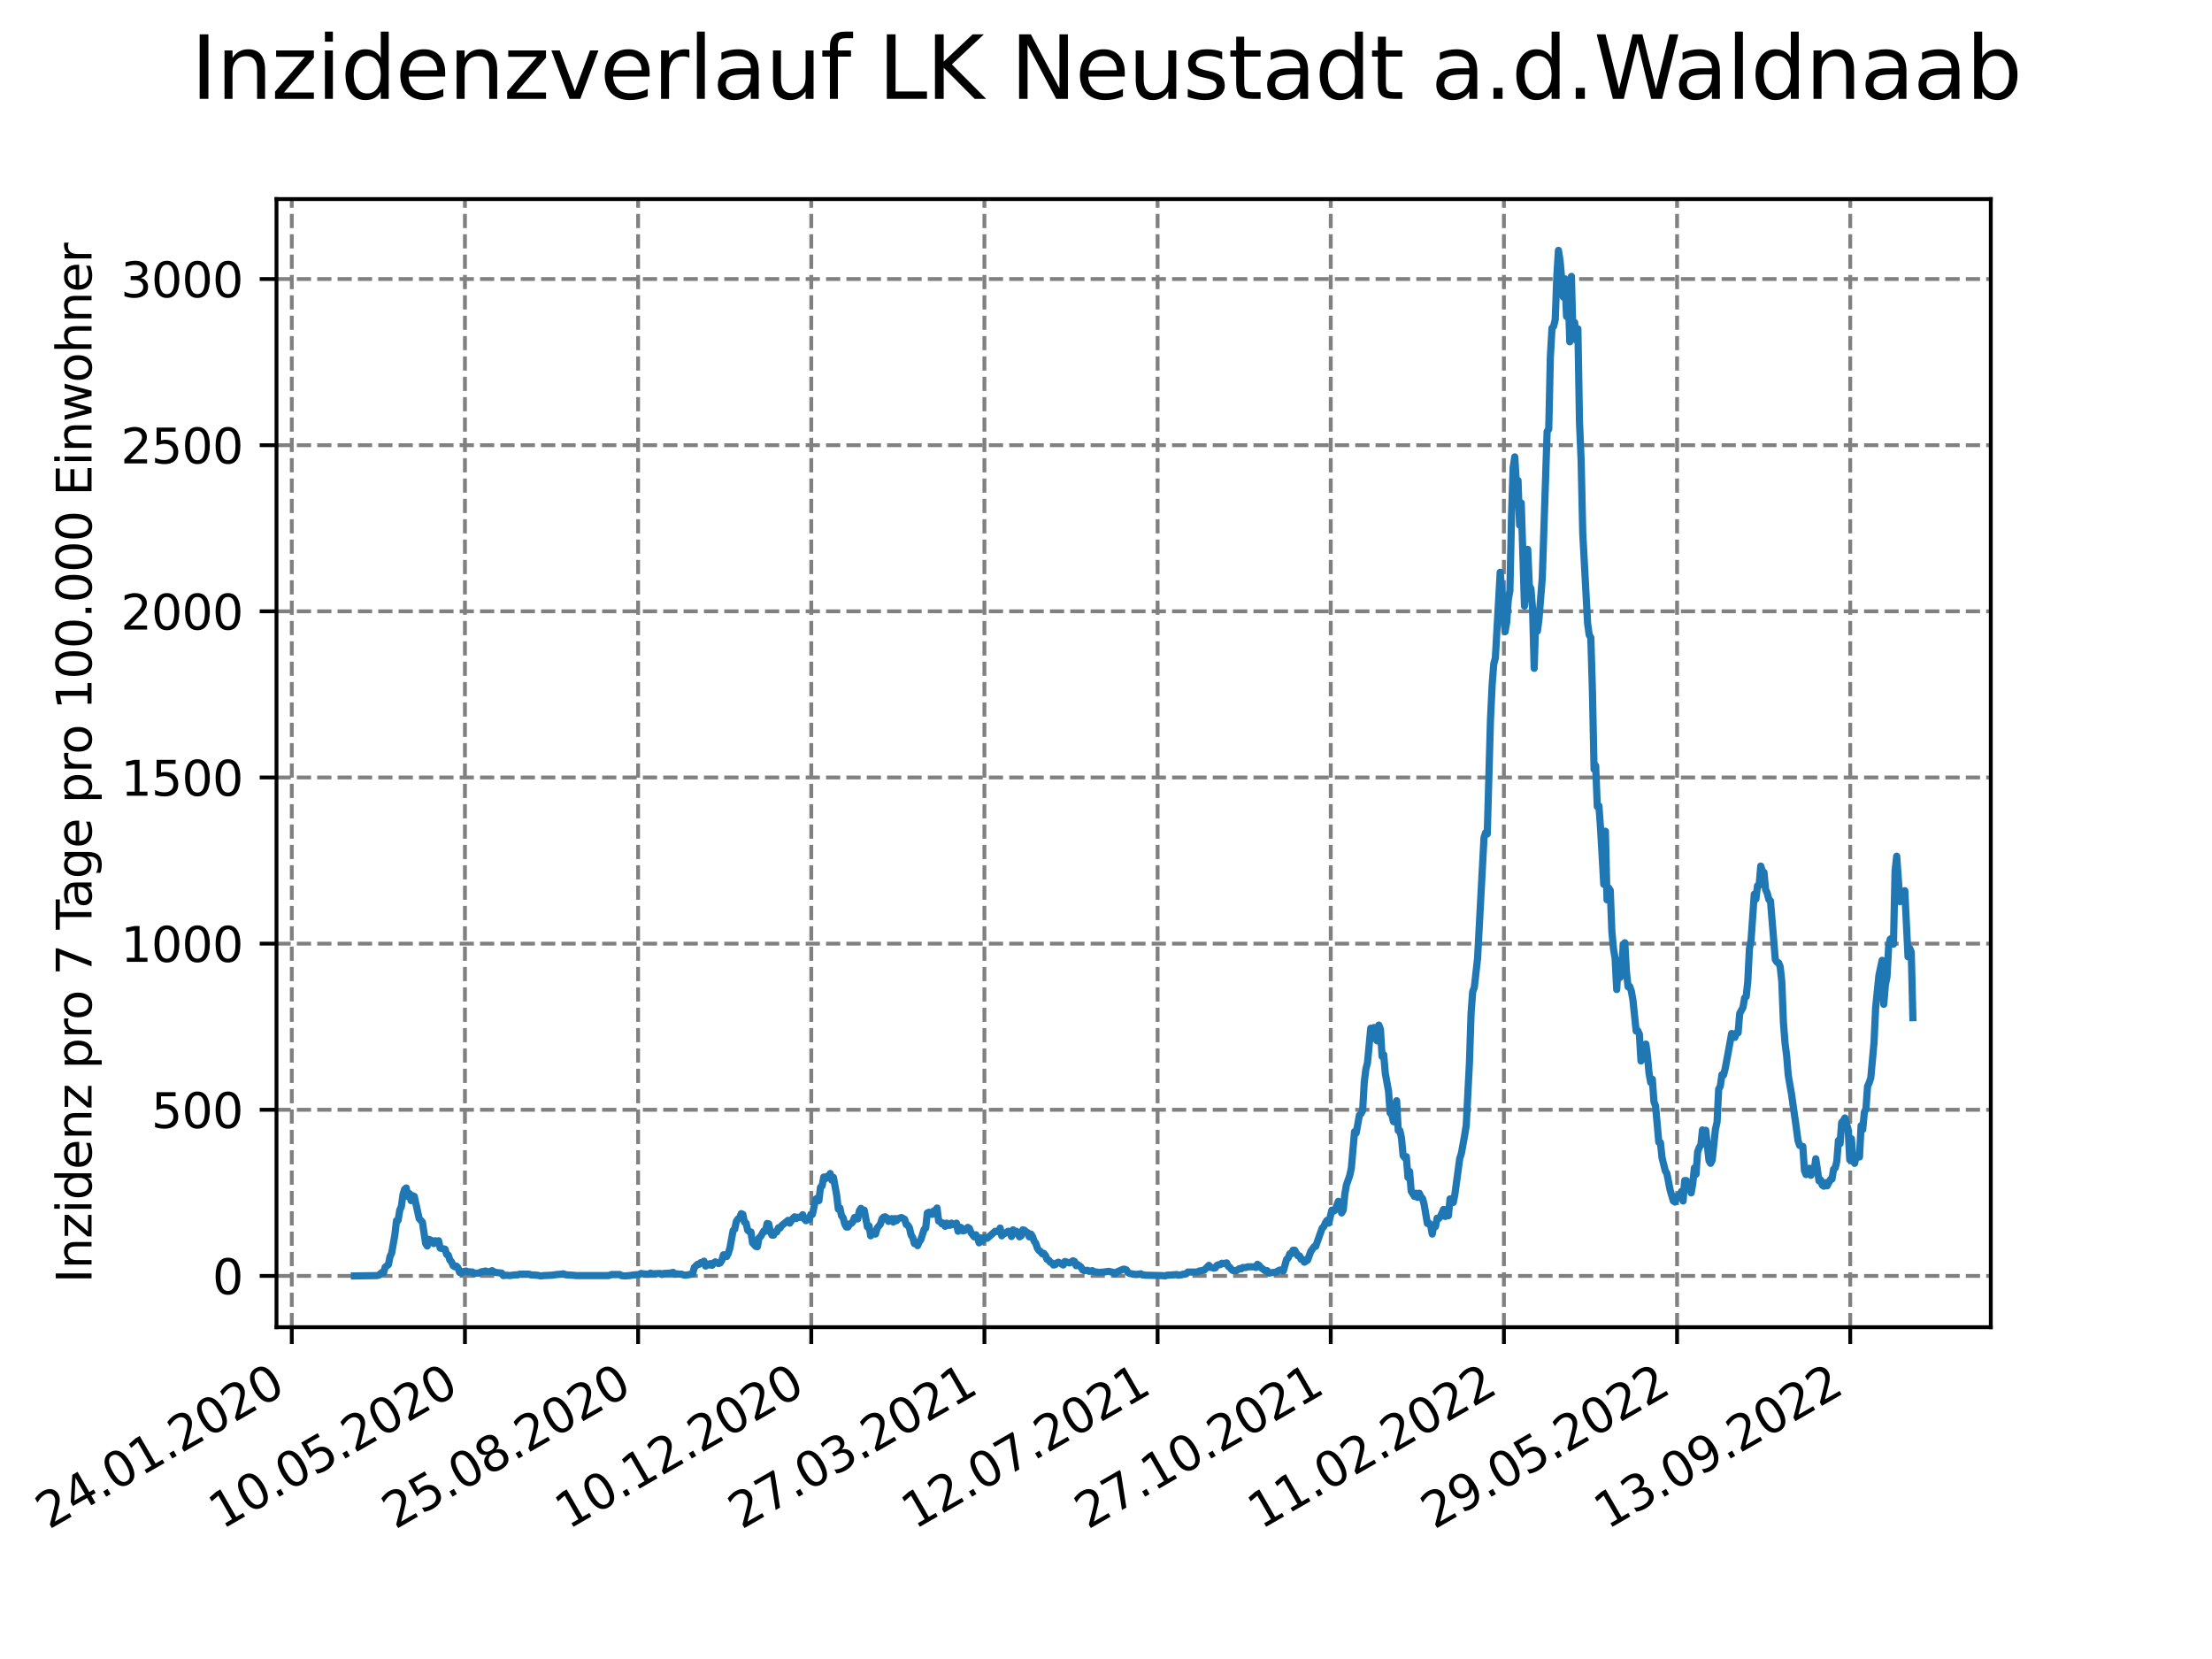<?xml version="1.0" encoding="utf-8" standalone="no"?>
<!DOCTYPE svg PUBLIC "-//W3C//DTD SVG 1.1//EN"
  "http://www.w3.org/Graphics/SVG/1.1/DTD/svg11.dtd">
<svg xmlns:xlink="http://www.w3.org/1999/xlink" width="460.8pt" height="345.6pt" viewBox="0 0 460.8 345.6" xmlns="http://www.w3.org/2000/svg" version="1.1">
 <defs>
  <style type="text/css">*{stroke-linejoin: round; stroke-linecap: butt}</style>
 </defs>
 <g id="figure_1">
  <g id="patch_1">
   <path d="M 0 345.6 
L 460.8 345.6 
L 460.8 0 
L 0 0 
z
" style="fill: #ffffff"/>
  </g>
  <g id="axes_1">
   <g id="patch_2">
    <path d="M 57.6 276.48 
L 414.72 276.48 
L 414.72 41.472 
L 57.6 41.472 
z
" style="fill: #ffffff"/>
   </g>
   <g id="matplotlib.axis_1">
    <g id="xtick_1">
     <g id="line2d_1">
      <path d="M 60.783 276.48 
L 60.783 41.472 
" clip-path="url(#pd0e7c8e570)" style="fill: none; stroke-dasharray: 2.96,1.28; stroke-dashoffset: 0; stroke: #808080; stroke-width: 0.8"/>
     </g>
     <g id="line2d_2">
      <defs>
       <path id="m64628b3aad" d="M 0 0 
L 0 3.5 
" style="stroke: #000000; stroke-width: 0.8"/>
      </defs>
      <g>
       <use xlink:href="#m64628b3aad" x="60.783" y="276.48" style="stroke: #000000; stroke-width: 0.8"/>
      </g>
     </g>
     <g id="text_1">
      <!-- 24.01.2020 -->
      <g transform="translate(10.158 318.689) rotate(-30) scale(0.1 -0.1)">
       <defs>
        <path id="DejaVuSans-32" d="M 1228 531 
L 3431 531 
L 3431 0 
L 469 0 
L 469 531 
Q 828 903 1448 1529 
Q 2069 2156 2228 2338 
Q 2531 2678 2651 2914 
Q 2772 3150 2772 3378 
Q 2772 3750 2511 3984 
Q 2250 4219 1831 4219 
Q 1534 4219 1204 4116 
Q 875 4013 500 3803 
L 500 4441 
Q 881 4594 1212 4672 
Q 1544 4750 1819 4750 
Q 2544 4750 2975 4387 
Q 3406 4025 3406 3419 
Q 3406 3131 3298 2873 
Q 3191 2616 2906 2266 
Q 2828 2175 2409 1742 
Q 1991 1309 1228 531 
z
" transform="scale(0.016)"/>
        <path id="DejaVuSans-34" d="M 2419 4116 
L 825 1625 
L 2419 1625 
L 2419 4116 
z
M 2253 4666 
L 3047 4666 
L 3047 1625 
L 3713 1625 
L 3713 1100 
L 3047 1100 
L 3047 0 
L 2419 0 
L 2419 1100 
L 313 1100 
L 313 1709 
L 2253 4666 
z
" transform="scale(0.016)"/>
        <path id="DejaVuSans-2e" d="M 684 794 
L 1344 794 
L 1344 0 
L 684 0 
L 684 794 
z
" transform="scale(0.016)"/>
        <path id="DejaVuSans-30" d="M 2034 4250 
Q 1547 4250 1301 3770 
Q 1056 3291 1056 2328 
Q 1056 1369 1301 889 
Q 1547 409 2034 409 
Q 2525 409 2770 889 
Q 3016 1369 3016 2328 
Q 3016 3291 2770 3770 
Q 2525 4250 2034 4250 
z
M 2034 4750 
Q 2819 4750 3233 4129 
Q 3647 3509 3647 2328 
Q 3647 1150 3233 529 
Q 2819 -91 2034 -91 
Q 1250 -91 836 529 
Q 422 1150 422 2328 
Q 422 3509 836 4129 
Q 1250 4750 2034 4750 
z
" transform="scale(0.016)"/>
        <path id="DejaVuSans-31" d="M 794 531 
L 1825 531 
L 1825 4091 
L 703 3866 
L 703 4441 
L 1819 4666 
L 2450 4666 
L 2450 531 
L 3481 531 
L 3481 0 
L 794 0 
L 794 531 
z
" transform="scale(0.016)"/>
       </defs>
       <use xlink:href="#DejaVuSans-32"/>
       <use xlink:href="#DejaVuSans-34" x="63.623"/>
       <use xlink:href="#DejaVuSans-2e" x="127.246"/>
       <use xlink:href="#DejaVuSans-30" x="159.033"/>
       <use xlink:href="#DejaVuSans-31" x="222.656"/>
       <use xlink:href="#DejaVuSans-2e" x="286.279"/>
       <use xlink:href="#DejaVuSans-32" x="318.066"/>
       <use xlink:href="#DejaVuSans-30" x="381.689"/>
       <use xlink:href="#DejaVuSans-32" x="445.312"/>
       <use xlink:href="#DejaVuSans-30" x="508.936"/>
      </g>
     </g>
    </g>
    <g id="xtick_2">
     <g id="line2d_3">
      <path d="M 96.856 276.48 
L 96.856 41.472 
" clip-path="url(#pd0e7c8e570)" style="fill: none; stroke-dasharray: 2.96,1.28; stroke-dashoffset: 0; stroke: #808080; stroke-width: 0.8"/>
     </g>
     <g id="line2d_4">
      <g>
       <use xlink:href="#m64628b3aad" x="96.856" y="276.48" style="stroke: #000000; stroke-width: 0.8"/>
      </g>
     </g>
     <g id="text_2">
      <!-- 10.05.2020 -->
      <g transform="translate(46.231 318.689) rotate(-30) scale(0.1 -0.1)">
       <defs>
        <path id="DejaVuSans-35" d="M 691 4666 
L 3169 4666 
L 3169 4134 
L 1269 4134 
L 1269 2991 
Q 1406 3038 1543 3061 
Q 1681 3084 1819 3084 
Q 2600 3084 3056 2656 
Q 3513 2228 3513 1497 
Q 3513 744 3044 326 
Q 2575 -91 1722 -91 
Q 1428 -91 1123 -41 
Q 819 9 494 109 
L 494 744 
Q 775 591 1075 516 
Q 1375 441 1709 441 
Q 2250 441 2565 725 
Q 2881 1009 2881 1497 
Q 2881 1984 2565 2268 
Q 2250 2553 1709 2553 
Q 1456 2553 1204 2497 
Q 953 2441 691 2322 
L 691 4666 
z
" transform="scale(0.016)"/>
       </defs>
       <use xlink:href="#DejaVuSans-31"/>
       <use xlink:href="#DejaVuSans-30" x="63.623"/>
       <use xlink:href="#DejaVuSans-2e" x="127.246"/>
       <use xlink:href="#DejaVuSans-30" x="159.033"/>
       <use xlink:href="#DejaVuSans-35" x="222.656"/>
       <use xlink:href="#DejaVuSans-2e" x="286.279"/>
       <use xlink:href="#DejaVuSans-32" x="318.066"/>
       <use xlink:href="#DejaVuSans-30" x="381.689"/>
       <use xlink:href="#DejaVuSans-32" x="445.312"/>
       <use xlink:href="#DejaVuSans-30" x="508.936"/>
      </g>
     </g>
    </g>
    <g id="xtick_3">
     <g id="line2d_5">
      <path d="M 132.929 276.48 
L 132.929 41.472 
" clip-path="url(#pd0e7c8e570)" style="fill: none; stroke-dasharray: 2.96,1.28; stroke-dashoffset: 0; stroke: #808080; stroke-width: 0.8"/>
     </g>
     <g id="line2d_6">
      <g>
       <use xlink:href="#m64628b3aad" x="132.929" y="276.48" style="stroke: #000000; stroke-width: 0.8"/>
      </g>
     </g>
     <g id="text_3">
      <!-- 25.08.2020 -->
      <g transform="translate(82.303 318.689) rotate(-30) scale(0.1 -0.1)">
       <defs>
        <path id="DejaVuSans-38" d="M 2034 2216 
Q 1584 2216 1326 1975 
Q 1069 1734 1069 1313 
Q 1069 891 1326 650 
Q 1584 409 2034 409 
Q 2484 409 2743 651 
Q 3003 894 3003 1313 
Q 3003 1734 2745 1975 
Q 2488 2216 2034 2216 
z
M 1403 2484 
Q 997 2584 770 2862 
Q 544 3141 544 3541 
Q 544 4100 942 4425 
Q 1341 4750 2034 4750 
Q 2731 4750 3128 4425 
Q 3525 4100 3525 3541 
Q 3525 3141 3298 2862 
Q 3072 2584 2669 2484 
Q 3125 2378 3379 2068 
Q 3634 1759 3634 1313 
Q 3634 634 3220 271 
Q 2806 -91 2034 -91 
Q 1263 -91 848 271 
Q 434 634 434 1313 
Q 434 1759 690 2068 
Q 947 2378 1403 2484 
z
M 1172 3481 
Q 1172 3119 1398 2916 
Q 1625 2713 2034 2713 
Q 2441 2713 2670 2916 
Q 2900 3119 2900 3481 
Q 2900 3844 2670 4047 
Q 2441 4250 2034 4250 
Q 1625 4250 1398 4047 
Q 1172 3844 1172 3481 
z
" transform="scale(0.016)"/>
       </defs>
       <use xlink:href="#DejaVuSans-32"/>
       <use xlink:href="#DejaVuSans-35" x="63.623"/>
       <use xlink:href="#DejaVuSans-2e" x="127.246"/>
       <use xlink:href="#DejaVuSans-30" x="159.033"/>
       <use xlink:href="#DejaVuSans-38" x="222.656"/>
       <use xlink:href="#DejaVuSans-2e" x="286.279"/>
       <use xlink:href="#DejaVuSans-32" x="318.066"/>
       <use xlink:href="#DejaVuSans-30" x="381.689"/>
       <use xlink:href="#DejaVuSans-32" x="445.312"/>
       <use xlink:href="#DejaVuSans-30" x="508.936"/>
      </g>
     </g>
    </g>
    <g id="xtick_4">
     <g id="line2d_7">
      <path d="M 169.001 276.48 
L 169.001 41.472 
" clip-path="url(#pd0e7c8e570)" style="fill: none; stroke-dasharray: 2.96,1.28; stroke-dashoffset: 0; stroke: #808080; stroke-width: 0.8"/>
     </g>
     <g id="line2d_8">
      <g>
       <use xlink:href="#m64628b3aad" x="169.001" y="276.48" style="stroke: #000000; stroke-width: 0.8"/>
      </g>
     </g>
     <g id="text_4">
      <!-- 10.12.2020 -->
      <g transform="translate(118.376 318.689) rotate(-30) scale(0.1 -0.1)">
       <use xlink:href="#DejaVuSans-31"/>
       <use xlink:href="#DejaVuSans-30" x="63.623"/>
       <use xlink:href="#DejaVuSans-2e" x="127.246"/>
       <use xlink:href="#DejaVuSans-31" x="159.033"/>
       <use xlink:href="#DejaVuSans-32" x="222.656"/>
       <use xlink:href="#DejaVuSans-2e" x="286.279"/>
       <use xlink:href="#DejaVuSans-32" x="318.066"/>
       <use xlink:href="#DejaVuSans-30" x="381.689"/>
       <use xlink:href="#DejaVuSans-32" x="445.312"/>
       <use xlink:href="#DejaVuSans-30" x="508.936"/>
      </g>
     </g>
    </g>
    <g id="xtick_5">
     <g id="line2d_9">
      <path d="M 205.074 276.48 
L 205.074 41.472 
" clip-path="url(#pd0e7c8e570)" style="fill: none; stroke-dasharray: 2.96,1.28; stroke-dashoffset: 0; stroke: #808080; stroke-width: 0.8"/>
     </g>
     <g id="line2d_10">
      <g>
       <use xlink:href="#m64628b3aad" x="205.074" y="276.48" style="stroke: #000000; stroke-width: 0.8"/>
      </g>
     </g>
     <g id="text_5">
      <!-- 27.03.2021 -->
      <g transform="translate(154.449 318.689) rotate(-30) scale(0.1 -0.1)">
       <defs>
        <path id="DejaVuSans-37" d="M 525 4666 
L 3525 4666 
L 3525 4397 
L 1831 0 
L 1172 0 
L 2766 4134 
L 525 4134 
L 525 4666 
z
" transform="scale(0.016)"/>
        <path id="DejaVuSans-33" d="M 2597 2516 
Q 3050 2419 3304 2112 
Q 3559 1806 3559 1356 
Q 3559 666 3084 287 
Q 2609 -91 1734 -91 
Q 1441 -91 1130 -33 
Q 819 25 488 141 
L 488 750 
Q 750 597 1062 519 
Q 1375 441 1716 441 
Q 2309 441 2620 675 
Q 2931 909 2931 1356 
Q 2931 1769 2642 2001 
Q 2353 2234 1838 2234 
L 1294 2234 
L 1294 2753 
L 1863 2753 
Q 2328 2753 2575 2939 
Q 2822 3125 2822 3475 
Q 2822 3834 2567 4026 
Q 2313 4219 1838 4219 
Q 1578 4219 1281 4162 
Q 984 4106 628 3988 
L 628 4550 
Q 988 4650 1302 4700 
Q 1616 4750 1894 4750 
Q 2613 4750 3031 4423 
Q 3450 4097 3450 3541 
Q 3450 3153 3228 2886 
Q 3006 2619 2597 2516 
z
" transform="scale(0.016)"/>
       </defs>
       <use xlink:href="#DejaVuSans-32"/>
       <use xlink:href="#DejaVuSans-37" x="63.623"/>
       <use xlink:href="#DejaVuSans-2e" x="127.246"/>
       <use xlink:href="#DejaVuSans-30" x="159.033"/>
       <use xlink:href="#DejaVuSans-33" x="222.656"/>
       <use xlink:href="#DejaVuSans-2e" x="286.279"/>
       <use xlink:href="#DejaVuSans-32" x="318.066"/>
       <use xlink:href="#DejaVuSans-30" x="381.689"/>
       <use xlink:href="#DejaVuSans-32" x="445.312"/>
       <use xlink:href="#DejaVuSans-31" x="508.936"/>
      </g>
     </g>
    </g>
    <g id="xtick_6">
     <g id="line2d_11">
      <path d="M 241.147 276.48 
L 241.147 41.472 
" clip-path="url(#pd0e7c8e570)" style="fill: none; stroke-dasharray: 2.96,1.28; stroke-dashoffset: 0; stroke: #808080; stroke-width: 0.8"/>
     </g>
     <g id="line2d_12">
      <g>
       <use xlink:href="#m64628b3aad" x="241.147" y="276.48" style="stroke: #000000; stroke-width: 0.8"/>
      </g>
     </g>
     <g id="text_6">
      <!-- 12.07.2021 -->
      <g transform="translate(190.521 318.689) rotate(-30) scale(0.1 -0.1)">
       <use xlink:href="#DejaVuSans-31"/>
       <use xlink:href="#DejaVuSans-32" x="63.623"/>
       <use xlink:href="#DejaVuSans-2e" x="127.246"/>
       <use xlink:href="#DejaVuSans-30" x="159.033"/>
       <use xlink:href="#DejaVuSans-37" x="222.656"/>
       <use xlink:href="#DejaVuSans-2e" x="286.279"/>
       <use xlink:href="#DejaVuSans-32" x="318.066"/>
       <use xlink:href="#DejaVuSans-30" x="381.689"/>
       <use xlink:href="#DejaVuSans-32" x="445.312"/>
       <use xlink:href="#DejaVuSans-31" x="508.936"/>
      </g>
     </g>
    </g>
    <g id="xtick_7">
     <g id="line2d_13">
      <path d="M 277.219 276.48 
L 277.219 41.472 
" clip-path="url(#pd0e7c8e570)" style="fill: none; stroke-dasharray: 2.96,1.28; stroke-dashoffset: 0; stroke: #808080; stroke-width: 0.8"/>
     </g>
     <g id="line2d_14">
      <g>
       <use xlink:href="#m64628b3aad" x="277.219" y="276.48" style="stroke: #000000; stroke-width: 0.8"/>
      </g>
     </g>
     <g id="text_7">
      <!-- 27.10.2021 -->
      <g transform="translate(226.594 318.689) rotate(-30) scale(0.1 -0.1)">
       <use xlink:href="#DejaVuSans-32"/>
       <use xlink:href="#DejaVuSans-37" x="63.623"/>
       <use xlink:href="#DejaVuSans-2e" x="127.246"/>
       <use xlink:href="#DejaVuSans-31" x="159.033"/>
       <use xlink:href="#DejaVuSans-30" x="222.656"/>
       <use xlink:href="#DejaVuSans-2e" x="286.279"/>
       <use xlink:href="#DejaVuSans-32" x="318.066"/>
       <use xlink:href="#DejaVuSans-30" x="381.689"/>
       <use xlink:href="#DejaVuSans-32" x="445.312"/>
       <use xlink:href="#DejaVuSans-31" x="508.936"/>
      </g>
     </g>
    </g>
    <g id="xtick_8">
     <g id="line2d_15">
      <path d="M 313.292 276.48 
L 313.292 41.472 
" clip-path="url(#pd0e7c8e570)" style="fill: none; stroke-dasharray: 2.96,1.28; stroke-dashoffset: 0; stroke: #808080; stroke-width: 0.8"/>
     </g>
     <g id="line2d_16">
      <g>
       <use xlink:href="#m64628b3aad" x="313.292" y="276.48" style="stroke: #000000; stroke-width: 0.8"/>
      </g>
     </g>
     <g id="text_8">
      <!-- 11.02.2022 -->
      <g transform="translate(262.667 318.689) rotate(-30) scale(0.1 -0.1)">
       <use xlink:href="#DejaVuSans-31"/>
       <use xlink:href="#DejaVuSans-31" x="63.623"/>
       <use xlink:href="#DejaVuSans-2e" x="127.246"/>
       <use xlink:href="#DejaVuSans-30" x="159.033"/>
       <use xlink:href="#DejaVuSans-32" x="222.656"/>
       <use xlink:href="#DejaVuSans-2e" x="286.279"/>
       <use xlink:href="#DejaVuSans-32" x="318.066"/>
       <use xlink:href="#DejaVuSans-30" x="381.689"/>
       <use xlink:href="#DejaVuSans-32" x="445.312"/>
       <use xlink:href="#DejaVuSans-32" x="508.936"/>
      </g>
     </g>
    </g>
    <g id="xtick_9">
     <g id="line2d_17">
      <path d="M 349.365 276.48 
L 349.365 41.472 
" clip-path="url(#pd0e7c8e570)" style="fill: none; stroke-dasharray: 2.96,1.28; stroke-dashoffset: 0; stroke: #808080; stroke-width: 0.8"/>
     </g>
     <g id="line2d_18">
      <g>
       <use xlink:href="#m64628b3aad" x="349.365" y="276.48" style="stroke: #000000; stroke-width: 0.8"/>
      </g>
     </g>
     <g id="text_9">
      <!-- 29.05.2022 -->
      <g transform="translate(298.74 318.689) rotate(-30) scale(0.1 -0.1)">
       <defs>
        <path id="DejaVuSans-39" d="M 703 97 
L 703 672 
Q 941 559 1184 500 
Q 1428 441 1663 441 
Q 2288 441 2617 861 
Q 2947 1281 2994 2138 
Q 2813 1869 2534 1725 
Q 2256 1581 1919 1581 
Q 1219 1581 811 2004 
Q 403 2428 403 3163 
Q 403 3881 828 4315 
Q 1253 4750 1959 4750 
Q 2769 4750 3195 4129 
Q 3622 3509 3622 2328 
Q 3622 1225 3098 567 
Q 2575 -91 1691 -91 
Q 1453 -91 1209 -44 
Q 966 3 703 97 
z
M 1959 2075 
Q 2384 2075 2632 2365 
Q 2881 2656 2881 3163 
Q 2881 3666 2632 3958 
Q 2384 4250 1959 4250 
Q 1534 4250 1286 3958 
Q 1038 3666 1038 3163 
Q 1038 2656 1286 2365 
Q 1534 2075 1959 2075 
z
" transform="scale(0.016)"/>
       </defs>
       <use xlink:href="#DejaVuSans-32"/>
       <use xlink:href="#DejaVuSans-39" x="63.623"/>
       <use xlink:href="#DejaVuSans-2e" x="127.246"/>
       <use xlink:href="#DejaVuSans-30" x="159.033"/>
       <use xlink:href="#DejaVuSans-35" x="222.656"/>
       <use xlink:href="#DejaVuSans-2e" x="286.279"/>
       <use xlink:href="#DejaVuSans-32" x="318.066"/>
       <use xlink:href="#DejaVuSans-30" x="381.689"/>
       <use xlink:href="#DejaVuSans-32" x="445.312"/>
       <use xlink:href="#DejaVuSans-32" x="508.936"/>
      </g>
     </g>
    </g>
    <g id="xtick_10">
     <g id="line2d_19">
      <path d="M 385.438 276.48 
L 385.438 41.472 
" clip-path="url(#pd0e7c8e570)" style="fill: none; stroke-dasharray: 2.96,1.28; stroke-dashoffset: 0; stroke: #808080; stroke-width: 0.8"/>
     </g>
     <g id="line2d_20">
      <g>
       <use xlink:href="#m64628b3aad" x="385.438" y="276.48" style="stroke: #000000; stroke-width: 0.8"/>
      </g>
     </g>
     <g id="text_10">
      <!-- 13.09.2022 -->
      <g transform="translate(334.812 318.689) rotate(-30) scale(0.1 -0.1)">
       <use xlink:href="#DejaVuSans-31"/>
       <use xlink:href="#DejaVuSans-33" x="63.623"/>
       <use xlink:href="#DejaVuSans-2e" x="127.246"/>
       <use xlink:href="#DejaVuSans-30" x="159.033"/>
       <use xlink:href="#DejaVuSans-39" x="222.656"/>
       <use xlink:href="#DejaVuSans-2e" x="286.279"/>
       <use xlink:href="#DejaVuSans-32" x="318.066"/>
       <use xlink:href="#DejaVuSans-30" x="381.689"/>
       <use xlink:href="#DejaVuSans-32" x="445.312"/>
       <use xlink:href="#DejaVuSans-32" x="508.936"/>
      </g>
     </g>
    </g>
   </g>
   <g id="matplotlib.axis_2">
    <g id="ytick_1">
     <g id="line2d_21">
      <path d="M 57.6 265.798 
L 414.72 265.798 
" clip-path="url(#pd0e7c8e570)" style="fill: none; stroke-dasharray: 2.96,1.28; stroke-dashoffset: 0; stroke: #808080; stroke-width: 0.8"/>
     </g>
     <g id="line2d_22">
      <defs>
       <path id="m4e05ee83c6" d="M 0 0 
L -3.5 0 
" style="stroke: #000000; stroke-width: 0.8"/>
      </defs>
      <g>
       <use xlink:href="#m4e05ee83c6" x="57.6" y="265.798" style="stroke: #000000; stroke-width: 0.8"/>
      </g>
     </g>
     <g id="text_11">
      <!-- 0 -->
      <g transform="translate(44.237 269.597) scale(0.1 -0.1)">
       <use xlink:href="#DejaVuSans-30"/>
      </g>
     </g>
    </g>
    <g id="ytick_2">
     <g id="line2d_23">
      <path d="M 57.6 231.186 
L 414.72 231.186 
" clip-path="url(#pd0e7c8e570)" style="fill: none; stroke-dasharray: 2.96,1.28; stroke-dashoffset: 0; stroke: #808080; stroke-width: 0.8"/>
     </g>
     <g id="line2d_24">
      <g>
       <use xlink:href="#m4e05ee83c6" x="57.6" y="231.186" style="stroke: #000000; stroke-width: 0.8"/>
      </g>
     </g>
     <g id="text_12">
      <!-- 500 -->
      <g transform="translate(31.512 234.985) scale(0.1 -0.1)">
       <use xlink:href="#DejaVuSans-35"/>
       <use xlink:href="#DejaVuSans-30" x="63.623"/>
       <use xlink:href="#DejaVuSans-30" x="127.246"/>
      </g>
     </g>
    </g>
    <g id="ytick_3">
     <g id="line2d_25">
      <path d="M 57.6 196.574 
L 414.72 196.574 
" clip-path="url(#pd0e7c8e570)" style="fill: none; stroke-dasharray: 2.96,1.28; stroke-dashoffset: 0; stroke: #808080; stroke-width: 0.8"/>
     </g>
     <g id="line2d_26">
      <g>
       <use xlink:href="#m4e05ee83c6" x="57.6" y="196.574" style="stroke: #000000; stroke-width: 0.8"/>
      </g>
     </g>
     <g id="text_13">
      <!-- 1000 -->
      <g transform="translate(25.15 200.374) scale(0.1 -0.1)">
       <use xlink:href="#DejaVuSans-31"/>
       <use xlink:href="#DejaVuSans-30" x="63.623"/>
       <use xlink:href="#DejaVuSans-30" x="127.246"/>
       <use xlink:href="#DejaVuSans-30" x="190.869"/>
      </g>
     </g>
    </g>
    <g id="ytick_4">
     <g id="line2d_27">
      <path d="M 57.6 161.963 
L 414.72 161.963 
" clip-path="url(#pd0e7c8e570)" style="fill: none; stroke-dasharray: 2.96,1.28; stroke-dashoffset: 0; stroke: #808080; stroke-width: 0.8"/>
     </g>
     <g id="line2d_28">
      <g>
       <use xlink:href="#m4e05ee83c6" x="57.6" y="161.963" style="stroke: #000000; stroke-width: 0.8"/>
      </g>
     </g>
     <g id="text_14">
      <!-- 1500 -->
      <g transform="translate(25.15 165.762) scale(0.1 -0.1)">
       <use xlink:href="#DejaVuSans-31"/>
       <use xlink:href="#DejaVuSans-35" x="63.623"/>
       <use xlink:href="#DejaVuSans-30" x="127.246"/>
       <use xlink:href="#DejaVuSans-30" x="190.869"/>
      </g>
     </g>
    </g>
    <g id="ytick_5">
     <g id="line2d_29">
      <path d="M 57.6 127.351 
L 414.72 127.351 
" clip-path="url(#pd0e7c8e570)" style="fill: none; stroke-dasharray: 2.96,1.28; stroke-dashoffset: 0; stroke: #808080; stroke-width: 0.8"/>
     </g>
     <g id="line2d_30">
      <g>
       <use xlink:href="#m4e05ee83c6" x="57.6" y="127.351" style="stroke: #000000; stroke-width: 0.8"/>
      </g>
     </g>
     <g id="text_15">
      <!-- 2000 -->
      <g transform="translate(25.15 131.15) scale(0.1 -0.1)">
       <use xlink:href="#DejaVuSans-32"/>
       <use xlink:href="#DejaVuSans-30" x="63.623"/>
       <use xlink:href="#DejaVuSans-30" x="127.246"/>
       <use xlink:href="#DejaVuSans-30" x="190.869"/>
      </g>
     </g>
    </g>
    <g id="ytick_6">
     <g id="line2d_31">
      <path d="M 57.6 92.739 
L 414.72 92.739 
" clip-path="url(#pd0e7c8e570)" style="fill: none; stroke-dasharray: 2.96,1.28; stroke-dashoffset: 0; stroke: #808080; stroke-width: 0.8"/>
     </g>
     <g id="line2d_32">
      <g>
       <use xlink:href="#m4e05ee83c6" x="57.6" y="92.739" style="stroke: #000000; stroke-width: 0.8"/>
      </g>
     </g>
     <g id="text_16">
      <!-- 2500 -->
      <g transform="translate(25.15 96.538) scale(0.1 -0.1)">
       <use xlink:href="#DejaVuSans-32"/>
       <use xlink:href="#DejaVuSans-35" x="63.623"/>
       <use xlink:href="#DejaVuSans-30" x="127.246"/>
       <use xlink:href="#DejaVuSans-30" x="190.869"/>
      </g>
     </g>
    </g>
    <g id="ytick_7">
     <g id="line2d_33">
      <path d="M 57.6 58.127 
L 414.72 58.127 
" clip-path="url(#pd0e7c8e570)" style="fill: none; stroke-dasharray: 2.96,1.28; stroke-dashoffset: 0; stroke: #808080; stroke-width: 0.8"/>
     </g>
     <g id="line2d_34">
      <g>
       <use xlink:href="#m4e05ee83c6" x="57.6" y="58.127" style="stroke: #000000; stroke-width: 0.8"/>
      </g>
     </g>
     <g id="text_17">
      <!-- 3000 -->
      <g transform="translate(25.15 61.927) scale(0.1 -0.1)">
       <use xlink:href="#DejaVuSans-33"/>
       <use xlink:href="#DejaVuSans-30" x="63.623"/>
       <use xlink:href="#DejaVuSans-30" x="127.246"/>
       <use xlink:href="#DejaVuSans-30" x="190.869"/>
      </g>
     </g>
    </g>
    <g id="text_18">
     <!-- Inzidenz pro 7 Tage pro 100.000 Einwohner -->
     <g transform="translate(19.07 267.301) rotate(-90) scale(0.1 -0.1)">
      <defs>
       <path id="DejaVuSans-49" d="M 628 4666 
L 1259 4666 
L 1259 0 
L 628 0 
L 628 4666 
z
" transform="scale(0.016)"/>
       <path id="DejaVuSans-6e" d="M 3513 2113 
L 3513 0 
L 2938 0 
L 2938 2094 
Q 2938 2591 2744 2837 
Q 2550 3084 2163 3084 
Q 1697 3084 1428 2787 
Q 1159 2491 1159 1978 
L 1159 0 
L 581 0 
L 581 3500 
L 1159 3500 
L 1159 2956 
Q 1366 3272 1645 3428 
Q 1925 3584 2291 3584 
Q 2894 3584 3203 3211 
Q 3513 2838 3513 2113 
z
" transform="scale(0.016)"/>
       <path id="DejaVuSans-7a" d="M 353 3500 
L 3084 3500 
L 3084 2975 
L 922 459 
L 3084 459 
L 3084 0 
L 275 0 
L 275 525 
L 2438 3041 
L 353 3041 
L 353 3500 
z
" transform="scale(0.016)"/>
       <path id="DejaVuSans-69" d="M 603 3500 
L 1178 3500 
L 1178 0 
L 603 0 
L 603 3500 
z
M 603 4863 
L 1178 4863 
L 1178 4134 
L 603 4134 
L 603 4863 
z
" transform="scale(0.016)"/>
       <path id="DejaVuSans-64" d="M 2906 2969 
L 2906 4863 
L 3481 4863 
L 3481 0 
L 2906 0 
L 2906 525 
Q 2725 213 2448 61 
Q 2172 -91 1784 -91 
Q 1150 -91 751 415 
Q 353 922 353 1747 
Q 353 2572 751 3078 
Q 1150 3584 1784 3584 
Q 2172 3584 2448 3432 
Q 2725 3281 2906 2969 
z
M 947 1747 
Q 947 1113 1208 752 
Q 1469 391 1925 391 
Q 2381 391 2643 752 
Q 2906 1113 2906 1747 
Q 2906 2381 2643 2742 
Q 2381 3103 1925 3103 
Q 1469 3103 1208 2742 
Q 947 2381 947 1747 
z
" transform="scale(0.016)"/>
       <path id="DejaVuSans-65" d="M 3597 1894 
L 3597 1613 
L 953 1613 
Q 991 1019 1311 708 
Q 1631 397 2203 397 
Q 2534 397 2845 478 
Q 3156 559 3463 722 
L 3463 178 
Q 3153 47 2828 -22 
Q 2503 -91 2169 -91 
Q 1331 -91 842 396 
Q 353 884 353 1716 
Q 353 2575 817 3079 
Q 1281 3584 2069 3584 
Q 2775 3584 3186 3129 
Q 3597 2675 3597 1894 
z
M 3022 2063 
Q 3016 2534 2758 2815 
Q 2500 3097 2075 3097 
Q 1594 3097 1305 2825 
Q 1016 2553 972 2059 
L 3022 2063 
z
" transform="scale(0.016)"/>
       <path id="DejaVuSans-20" transform="scale(0.016)"/>
       <path id="DejaVuSans-70" d="M 1159 525 
L 1159 -1331 
L 581 -1331 
L 581 3500 
L 1159 3500 
L 1159 2969 
Q 1341 3281 1617 3432 
Q 1894 3584 2278 3584 
Q 2916 3584 3314 3078 
Q 3713 2572 3713 1747 
Q 3713 922 3314 415 
Q 2916 -91 2278 -91 
Q 1894 -91 1617 61 
Q 1341 213 1159 525 
z
M 3116 1747 
Q 3116 2381 2855 2742 
Q 2594 3103 2138 3103 
Q 1681 3103 1420 2742 
Q 1159 2381 1159 1747 
Q 1159 1113 1420 752 
Q 1681 391 2138 391 
Q 2594 391 2855 752 
Q 3116 1113 3116 1747 
z
" transform="scale(0.016)"/>
       <path id="DejaVuSans-72" d="M 2631 2963 
Q 2534 3019 2420 3045 
Q 2306 3072 2169 3072 
Q 1681 3072 1420 2755 
Q 1159 2438 1159 1844 
L 1159 0 
L 581 0 
L 581 3500 
L 1159 3500 
L 1159 2956 
Q 1341 3275 1631 3429 
Q 1922 3584 2338 3584 
Q 2397 3584 2469 3576 
Q 2541 3569 2628 3553 
L 2631 2963 
z
" transform="scale(0.016)"/>
       <path id="DejaVuSans-6f" d="M 1959 3097 
Q 1497 3097 1228 2736 
Q 959 2375 959 1747 
Q 959 1119 1226 758 
Q 1494 397 1959 397 
Q 2419 397 2687 759 
Q 2956 1122 2956 1747 
Q 2956 2369 2687 2733 
Q 2419 3097 1959 3097 
z
M 1959 3584 
Q 2709 3584 3137 3096 
Q 3566 2609 3566 1747 
Q 3566 888 3137 398 
Q 2709 -91 1959 -91 
Q 1206 -91 779 398 
Q 353 888 353 1747 
Q 353 2609 779 3096 
Q 1206 3584 1959 3584 
z
" transform="scale(0.016)"/>
       <path id="DejaVuSans-54" d="M -19 4666 
L 3928 4666 
L 3928 4134 
L 2272 4134 
L 2272 0 
L 1638 0 
L 1638 4134 
L -19 4134 
L -19 4666 
z
" transform="scale(0.016)"/>
       <path id="DejaVuSans-61" d="M 2194 1759 
Q 1497 1759 1228 1600 
Q 959 1441 959 1056 
Q 959 750 1161 570 
Q 1363 391 1709 391 
Q 2188 391 2477 730 
Q 2766 1069 2766 1631 
L 2766 1759 
L 2194 1759 
z
M 3341 1997 
L 3341 0 
L 2766 0 
L 2766 531 
Q 2569 213 2275 61 
Q 1981 -91 1556 -91 
Q 1019 -91 701 211 
Q 384 513 384 1019 
Q 384 1609 779 1909 
Q 1175 2209 1959 2209 
L 2766 2209 
L 2766 2266 
Q 2766 2663 2505 2880 
Q 2244 3097 1772 3097 
Q 1472 3097 1187 3025 
Q 903 2953 641 2809 
L 641 3341 
Q 956 3463 1253 3523 
Q 1550 3584 1831 3584 
Q 2591 3584 2966 3190 
Q 3341 2797 3341 1997 
z
" transform="scale(0.016)"/>
       <path id="DejaVuSans-67" d="M 2906 1791 
Q 2906 2416 2648 2759 
Q 2391 3103 1925 3103 
Q 1463 3103 1205 2759 
Q 947 2416 947 1791 
Q 947 1169 1205 825 
Q 1463 481 1925 481 
Q 2391 481 2648 825 
Q 2906 1169 2906 1791 
z
M 3481 434 
Q 3481 -459 3084 -895 
Q 2688 -1331 1869 -1331 
Q 1566 -1331 1297 -1286 
Q 1028 -1241 775 -1147 
L 775 -588 
Q 1028 -725 1275 -790 
Q 1522 -856 1778 -856 
Q 2344 -856 2625 -561 
Q 2906 -266 2906 331 
L 2906 616 
Q 2728 306 2450 153 
Q 2172 0 1784 0 
Q 1141 0 747 490 
Q 353 981 353 1791 
Q 353 2603 747 3093 
Q 1141 3584 1784 3584 
Q 2172 3584 2450 3431 
Q 2728 3278 2906 2969 
L 2906 3500 
L 3481 3500 
L 3481 434 
z
" transform="scale(0.016)"/>
       <path id="DejaVuSans-45" d="M 628 4666 
L 3578 4666 
L 3578 4134 
L 1259 4134 
L 1259 2753 
L 3481 2753 
L 3481 2222 
L 1259 2222 
L 1259 531 
L 3634 531 
L 3634 0 
L 628 0 
L 628 4666 
z
" transform="scale(0.016)"/>
       <path id="DejaVuSans-77" d="M 269 3500 
L 844 3500 
L 1563 769 
L 2278 3500 
L 2956 3500 
L 3675 769 
L 4391 3500 
L 4966 3500 
L 4050 0 
L 3372 0 
L 2619 2869 
L 1863 0 
L 1184 0 
L 269 3500 
z
" transform="scale(0.016)"/>
       <path id="DejaVuSans-68" d="M 3513 2113 
L 3513 0 
L 2938 0 
L 2938 2094 
Q 2938 2591 2744 2837 
Q 2550 3084 2163 3084 
Q 1697 3084 1428 2787 
Q 1159 2491 1159 1978 
L 1159 0 
L 581 0 
L 581 4863 
L 1159 4863 
L 1159 2956 
Q 1366 3272 1645 3428 
Q 1925 3584 2291 3584 
Q 2894 3584 3203 3211 
Q 3513 2838 3513 2113 
z
" transform="scale(0.016)"/>
      </defs>
      <use xlink:href="#DejaVuSans-49"/>
      <use xlink:href="#DejaVuSans-6e" x="29.492"/>
      <use xlink:href="#DejaVuSans-7a" x="92.871"/>
      <use xlink:href="#DejaVuSans-69" x="145.361"/>
      <use xlink:href="#DejaVuSans-64" x="173.145"/>
      <use xlink:href="#DejaVuSans-65" x="236.621"/>
      <use xlink:href="#DejaVuSans-6e" x="298.145"/>
      <use xlink:href="#DejaVuSans-7a" x="361.523"/>
      <use xlink:href="#DejaVuSans-20" x="414.014"/>
      <use xlink:href="#DejaVuSans-70" x="445.801"/>
      <use xlink:href="#DejaVuSans-72" x="509.277"/>
      <use xlink:href="#DejaVuSans-6f" x="548.141"/>
      <use xlink:href="#DejaVuSans-20" x="609.322"/>
      <use xlink:href="#DejaVuSans-37" x="641.109"/>
      <use xlink:href="#DejaVuSans-20" x="704.732"/>
      <use xlink:href="#DejaVuSans-54" x="736.52"/>
      <use xlink:href="#DejaVuSans-61" x="781.104"/>
      <use xlink:href="#DejaVuSans-67" x="842.383"/>
      <use xlink:href="#DejaVuSans-65" x="905.859"/>
      <use xlink:href="#DejaVuSans-20" x="967.383"/>
      <use xlink:href="#DejaVuSans-70" x="999.17"/>
      <use xlink:href="#DejaVuSans-72" x="1062.646"/>
      <use xlink:href="#DejaVuSans-6f" x="1101.51"/>
      <use xlink:href="#DejaVuSans-20" x="1162.691"/>
      <use xlink:href="#DejaVuSans-31" x="1194.479"/>
      <use xlink:href="#DejaVuSans-30" x="1258.102"/>
      <use xlink:href="#DejaVuSans-30" x="1321.725"/>
      <use xlink:href="#DejaVuSans-2e" x="1385.348"/>
      <use xlink:href="#DejaVuSans-30" x="1417.135"/>
      <use xlink:href="#DejaVuSans-30" x="1480.758"/>
      <use xlink:href="#DejaVuSans-30" x="1544.381"/>
      <use xlink:href="#DejaVuSans-20" x="1608.004"/>
      <use xlink:href="#DejaVuSans-45" x="1639.791"/>
      <use xlink:href="#DejaVuSans-69" x="1702.975"/>
      <use xlink:href="#DejaVuSans-6e" x="1730.758"/>
      <use xlink:href="#DejaVuSans-77" x="1794.137"/>
      <use xlink:href="#DejaVuSans-6f" x="1875.924"/>
      <use xlink:href="#DejaVuSans-68" x="1937.105"/>
      <use xlink:href="#DejaVuSans-6e" x="2000.484"/>
      <use xlink:href="#DejaVuSans-65" x="2063.863"/>
      <use xlink:href="#DejaVuSans-72" x="2125.387"/>
     </g>
    </g>
   </g>
   <g id="line2d_35">
    <path d="M 73.833 265.798 
L 78.553 265.725 
L 78.89 265.651 
L 79.564 265.065 
L 79.901 265.138 
L 80.238 263.966 
L 80.912 263.453 
L 81.25 261.767 
L 81.587 261.034 
L 82.261 257.223 
L 82.598 254.291 
L 82.935 254.218 
L 83.272 252.092 
L 83.609 251.359 
L 83.947 248.868 
L 84.284 247.768 
L 84.621 247.475 
L 84.958 249.234 
L 85.295 248.648 
L 85.632 250.114 
L 85.969 249.087 
L 86.306 249.234 
L 87.318 253.851 
L 87.992 254.584 
L 88.666 259.055 
L 89.004 259.568 
L 89.341 258.176 
L 90.015 258.469 
L 90.352 259.055 
L 90.689 258.469 
L 91.026 258.762 
L 91.363 258.469 
L 91.701 260.008 
L 92.712 260.228 
L 93.049 261.327 
L 93.386 261.474 
L 93.723 262.5 
L 94.06 262.866 
L 94.398 263.672 
L 94.735 263.892 
L 95.072 263.746 
L 95.409 264.112 
L 95.746 265.065 
L 96.083 265.211 
L 96.42 264.918 
L 97.095 264.772 
L 97.432 264.918 
L 98.443 264.992 
L 98.78 265.358 
L 99.117 265.211 
L 99.792 265.211 
L 100.129 264.992 
L 101.14 264.772 
L 101.477 264.918 
L 102.152 264.918 
L 102.489 264.698 
L 103.163 265.065 
L 103.837 265.138 
L 104.511 265.211 
L 104.849 265.725 
L 105.523 265.651 
L 106.197 265.725 
L 107.208 265.578 
L 107.883 265.578 
L 108.22 265.431 
L 110.243 265.431 
L 110.58 265.578 
L 111.928 265.651 
L 112.602 265.798 
L 113.277 265.725 
L 114.962 265.651 
L 115.974 265.505 
L 116.985 265.431 
L 117.322 265.358 
L 117.997 265.578 
L 119.345 265.651 
L 120.019 265.725 
L 126.762 265.725 
L 127.436 265.505 
L 129.122 265.505 
L 129.459 265.725 
L 130.133 265.798 
L 131.145 265.725 
L 132.156 265.578 
L 133.167 265.505 
L 133.504 265.285 
L 134.516 265.431 
L 135.19 265.431 
L 135.527 265.211 
L 135.864 265.358 
L 137.55 265.285 
L 137.887 265.505 
L 138.224 265.285 
L 139.573 265.211 
L 140.247 265.065 
L 140.584 265.431 
L 140.921 265.358 
L 141.596 265.431 
L 141.933 265.431 
L 142.607 265.651 
L 143.281 265.578 
L 144.293 265.358 
L 144.63 264.039 
L 145.304 263.379 
L 145.641 263.379 
L 145.978 263.013 
L 146.315 263.086 
L 146.652 262.72 
L 146.99 263.746 
L 147.327 263.306 
L 147.664 263.526 
L 148.001 263.233 
L 148.338 263.599 
L 148.675 263.086 
L 149.012 262.866 
L 149.687 263.233 
L 150.024 263.086 
L 150.361 262.573 
L 150.698 261.4 
L 151.035 261.4 
L 151.372 261.767 
L 151.709 261.107 
L 152.046 260.008 
L 152.721 256.343 
L 153.058 256.05 
L 153.395 254.438 
L 153.732 253.925 
L 154.069 253.778 
L 154.406 252.825 
L 154.744 252.972 
L 155.081 254.584 
L 155.418 254.804 
L 155.755 256.27 
L 156.092 256.563 
L 156.429 256.636 
L 156.766 258.908 
L 157.441 259.641 
L 157.778 259.715 
L 158.115 257.882 
L 158.452 257.589 
L 159.126 256.417 
L 159.463 256.49 
L 159.8 254.877 
L 160.138 254.951 
L 160.475 256.563 
L 160.812 257.296 
L 161.149 257.296 
L 161.486 256.636 
L 161.823 256.636 
L 162.16 255.757 
L 162.497 255.83 
L 162.835 255.317 
L 164.183 254.218 
L 164.52 254.804 
L 165.194 253.778 
L 165.532 253.485 
L 165.869 253.851 
L 166.206 253.558 
L 166.543 253.631 
L 166.88 253.485 
L 167.217 253.045 
L 167.554 253.925 
L 167.892 254.291 
L 168.229 253.778 
L 168.566 254.071 
L 168.903 252.972 
L 169.24 252.972 
L 169.914 249.82 
L 170.251 249.6 
L 170.589 250.114 
L 170.926 247.328 
L 171.263 247.035 
L 171.6 245.203 
L 171.937 245.569 
L 172.274 245.056 
L 172.611 245.13 
L 172.948 244.47 
L 173.286 245.863 
L 173.623 245.276 
L 174.297 249.014 
L 174.634 251.873 
L 174.971 251.653 
L 175.308 253.265 
L 175.645 253.705 
L 175.983 255.024 
L 176.32 255.61 
L 176.657 255.61 
L 176.994 254.951 
L 177.331 254.877 
L 177.668 254.511 
L 178.005 253.631 
L 178.342 253.558 
L 178.68 253.925 
L 179.017 252.239 
L 179.354 251.726 
L 179.691 252.312 
L 180.028 252.092 
L 180.702 255.61 
L 181.04 255.39 
L 181.377 257.443 
L 182.051 256.636 
L 182.388 257.076 
L 182.725 255.83 
L 183.399 255.024 
L 183.737 253.925 
L 184.074 253.558 
L 184.411 253.485 
L 184.748 253.705 
L 185.085 254.438 
L 185.422 253.998 
L 185.759 253.851 
L 186.096 254.584 
L 186.434 253.851 
L 186.771 254.291 
L 187.108 253.851 
L 187.782 253.631 
L 188.456 253.998 
L 188.793 255.097 
L 189.131 255.244 
L 189.468 255.83 
L 189.805 257.296 
L 190.142 257.809 
L 190.479 259.055 
L 190.816 259.055 
L 191.153 259.495 
L 191.491 258.689 
L 191.828 258.249 
L 192.502 256.123 
L 192.839 255.83 
L 193.176 252.679 
L 193.513 252.532 
L 193.85 252.605 
L 194.188 252.972 
L 194.525 252.239 
L 194.862 252.312 
L 195.199 251.653 
L 195.536 254.364 
L 195.873 254.511 
L 196.21 254.951 
L 196.547 254.804 
L 196.885 255.464 
L 197.222 254.804 
L 197.559 255.244 
L 197.896 255.244 
L 198.233 254.804 
L 198.57 255.097 
L 198.907 255.024 
L 199.244 254.804 
L 199.582 256.49 
L 199.919 255.61 
L 200.256 255.757 
L 200.593 256.417 
L 200.93 256.343 
L 201.604 255.684 
L 201.941 255.904 
L 202.279 256.783 
L 202.953 257.663 
L 203.29 257.223 
L 203.627 257.809 
L 203.964 258.908 
L 204.301 257.882 
L 204.639 258.542 
L 204.976 257.809 
L 205.313 257.809 
L 205.65 257.956 
L 207.336 256.49 
L 208.01 256.563 
L 208.347 255.83 
L 208.684 257.443 
L 209.021 257.076 
L 209.358 256.93 
L 210.033 256.49 
L 210.37 256.563 
L 210.707 257.589 
L 211.044 256.197 
L 211.381 256.563 
L 211.718 256.49 
L 212.392 257.663 
L 212.73 257.443 
L 213.067 256.197 
L 213.404 256.27 
L 213.741 256.636 
L 214.078 256.783 
L 214.415 257.663 
L 214.752 257.076 
L 215.089 257.589 
L 215.427 258.542 
L 215.764 258.982 
L 216.101 260.008 
L 216.438 260.521 
L 216.775 260.741 
L 217.112 261.18 
L 217.449 261.107 
L 217.787 261.547 
L 218.124 262.353 
L 218.461 262.5 
L 218.798 262.939 
L 219.135 263.086 
L 219.472 263.526 
L 219.809 263.453 
L 220.146 263.086 
L 220.484 262.939 
L 221.495 263.526 
L 221.832 262.793 
L 222.506 263.013 
L 222.843 263.086 
L 223.518 262.646 
L 223.855 262.793 
L 224.192 263.672 
L 224.529 263.453 
L 225.203 263.966 
L 225.54 264.552 
L 225.878 264.698 
L 226.552 264.625 
L 226.889 264.845 
L 227.563 264.698 
L 227.9 264.918 
L 228.912 265.065 
L 229.923 264.992 
L 230.935 264.845 
L 231.946 265.065 
L 232.283 265.358 
L 232.62 264.992 
L 233.969 264.405 
L 234.306 264.405 
L 234.643 264.552 
L 234.98 265.065 
L 235.317 265.285 
L 236.666 265.505 
L 237.677 265.358 
L 238.014 265.578 
L 238.688 265.651 
L 242.06 265.725 
L 242.734 265.798 
L 243.071 265.651 
L 244.42 265.578 
L 245.094 265.505 
L 245.431 265.651 
L 246.105 265.578 
L 246.442 265.431 
L 247.117 265.358 
L 247.454 264.992 
L 249.477 264.992 
L 249.814 264.772 
L 250.825 264.625 
L 251.836 263.599 
L 252.174 264.039 
L 252.511 264.039 
L 252.848 264.185 
L 253.185 264.112 
L 253.522 263.599 
L 253.859 263.453 
L 254.196 263.453 
L 254.533 263.159 
L 254.871 263.233 
L 255.545 263.086 
L 255.882 263.819 
L 256.219 264.039 
L 256.556 264.479 
L 256.893 264.698 
L 257.568 264.698 
L 258.242 264.259 
L 258.579 264.332 
L 258.916 264.039 
L 259.59 264.039 
L 259.928 263.892 
L 261.276 263.892 
L 261.613 264.039 
L 261.95 263.379 
L 262.287 263.599 
L 262.625 264.039 
L 263.636 264.772 
L 263.973 264.698 
L 264.31 265.211 
L 265.322 265.065 
L 265.659 265.065 
L 266.333 264.698 
L 266.67 264.552 
L 267.344 264.772 
L 268.019 262.353 
L 268.356 262.06 
L 268.693 261.18 
L 269.03 261.18 
L 269.367 260.448 
L 269.704 260.448 
L 270.379 261.62 
L 270.716 261.62 
L 271.053 262.353 
L 271.39 262.353 
L 271.727 262.939 
L 272.401 262.5 
L 273.076 260.667 
L 273.75 259.715 
L 274.087 259.641 
L 275.435 255.83 
L 275.773 255.537 
L 276.11 254.731 
L 276.447 254.218 
L 276.784 254.804 
L 277.458 252.092 
L 277.795 252.312 
L 278.132 252.092 
L 278.807 250.26 
L 279.144 250.48 
L 279.481 252.679 
L 279.818 252.092 
L 280.155 248.721 
L 280.492 246.815 
L 281.167 244.91 
L 281.504 243.371 
L 282.178 235.748 
L 282.515 236.042 
L 283.189 232.304 
L 283.527 232.011 
L 283.864 231.351 
L 284.201 225.414 
L 284.538 222.703 
L 284.875 221.383 
L 285.549 214.201 
L 285.886 216.326 
L 286.224 214.054 
L 286.561 214.347 
L 286.898 216.839 
L 287.235 213.541 
L 287.572 214.421 
L 287.909 220.064 
L 288.246 219.698 
L 288.583 223.582 
L 289.258 227.32 
L 289.595 231.864 
L 289.932 232.157 
L 290.269 233.623 
L 290.606 233.77 
L 290.943 229.299 
L 291.28 235.529 
L 291.618 235.529 
L 291.955 237.068 
L 292.292 240.732 
L 292.629 241.172 
L 292.966 240.952 
L 293.303 245.276 
L 293.64 244.03 
L 293.978 248.135 
L 294.652 249.234 
L 294.989 248.574 
L 295.326 249.454 
L 295.663 248.574 
L 296 249.307 
L 296.337 249.674 
L 296.675 250.92 
L 297.349 254.877 
L 297.686 254.804 
L 298.023 255.244 
L 298.36 257.076 
L 298.697 255.171 
L 299.034 255.537 
L 299.372 253.778 
L 299.709 253.851 
L 300.046 253.485 
L 300.72 251.946 
L 301.057 253.412 
L 301.394 251.946 
L 301.731 253.265 
L 302.069 249.747 
L 302.743 250.48 
L 303.08 248.794 
L 304.091 241.319 
L 304.428 240.293 
L 305.103 236.555 
L 305.44 234.429 
L 306.114 221.31 
L 306.451 211.123 
L 306.788 206.579 
L 307.126 205.699 
L 307.8 199.689 
L 309.148 174.477 
L 309.485 173.451 
L 309.823 173.744 
L 310.497 149.851 
L 310.834 142.815 
L 311.171 138.345 
L 311.508 137.099 
L 312.52 119.216 
L 313.531 131.602 
L 313.868 129.623 
L 314.205 124.932 
L 314.542 123.027 
L 314.879 107.342 
L 315.217 97.375 
L 315.554 95.176 
L 315.891 100.893 
L 316.228 100.087 
L 316.565 109.395 
L 316.902 104.777 
L 317.576 126.252 
L 318.251 114.452 
L 318.588 122.001 
L 318.925 122.66 
L 319.262 126.838 
L 319.599 139.224 
L 319.936 128.23 
L 320.274 131.455 
L 320.611 128.817 
L 321.285 120.388 
L 322.296 89.899 
L 322.633 89.386 
L 322.971 74.288 
L 323.308 68.352 
L 323.645 67.985 
L 323.982 66.593 
L 324.319 57.504 
L 324.656 52.154 
L 324.993 54.353 
L 325.668 61.902 
L 326.005 58.091 
L 326.342 65.933 
L 326.679 61.169 
L 327.016 71.21 
L 327.353 57.578 
L 327.69 70.404 
L 328.027 67.179 
L 328.365 70.843 
L 328.702 68.498 
L 329.039 87.994 
L 329.376 95.836 
L 329.713 111.007 
L 330.724 129.843 
L 331.062 132.261 
L 331.399 132.848 
L 331.736 144.135 
L 332.073 160.259 
L 332.41 159.526 
L 332.747 168.027 
L 333.084 167.881 
L 333.422 172.498 
L 334.096 184.225 
L 334.433 173.158 
L 334.77 187.45 
L 335.107 184.958 
L 335.444 185.471 
L 335.781 194.046 
L 336.119 197.637 
L 336.456 199.616 
L 336.793 206.139 
L 337.13 200.129 
L 337.467 203.647 
L 337.804 202.914 
L 338.141 196.831 
L 338.478 196.391 
L 338.816 202.401 
L 339.153 205.553 
L 339.49 205.479 
L 339.827 206.432 
L 340.164 208.264 
L 340.838 214.787 
L 341.175 214.714 
L 341.513 215.447 
L 341.85 221.017 
L 342.187 218.525 
L 342.524 218.232 
L 342.861 217.499 
L 343.198 219.918 
L 343.535 223.655 
L 343.872 225.488 
L 344.21 224.828 
L 344.547 229.519 
L 344.884 230.398 
L 345.558 237.947 
L 345.895 238.02 
L 346.232 241.172 
L 346.907 243.884 
L 347.244 244.47 
L 347.918 247.915 
L 348.592 250.187 
L 348.929 250.407 
L 349.267 249.381 
L 349.604 249.087 
L 349.941 249.454 
L 350.278 248.208 
L 350.615 250.187 
L 350.952 245.936 
L 351.289 245.936 
L 351.626 246.669 
L 351.964 246.522 
L 352.301 248.501 
L 352.638 246.522 
L 352.975 243.297 
L 353.312 244.617 
L 353.649 239.926 
L 353.986 239.047 
L 354.323 238.534 
L 354.661 235.382 
L 354.998 236.115 
L 355.335 235.455 
L 356.009 241.758 
L 356.346 242.345 
L 356.683 241.685 
L 357.358 235.235 
L 357.695 233.77 
L 358.032 226.88 
L 358.369 226.294 
L 358.706 223.875 
L 359.043 223.949 
L 359.38 222.629 
L 360.055 219.038 
L 360.729 215.3 
L 361.403 216.106 
L 361.74 215.154 
L 362.077 215.154 
L 362.415 211.123 
L 363.089 209.877 
L 363.426 207.898 
L 363.763 207.605 
L 364.1 204.38 
L 364.437 197.637 
L 364.774 195.878 
L 365.449 186.277 
L 365.786 187.303 
L 366.123 184.518 
L 366.46 184.445 
L 366.797 180.414 
L 367.134 181.513 
L 367.471 181.733 
L 367.809 185.324 
L 368.146 186.057 
L 368.483 187.376 
L 368.82 187.669 
L 369.831 199.909 
L 370.168 200.422 
L 370.506 200.569 
L 370.843 201.375 
L 371.18 204.453 
L 371.517 212.955 
L 371.854 217.279 
L 372.191 219.918 
L 372.528 224.022 
L 373.203 227.906 
L 374.214 235.016 
L 374.551 237.581 
L 374.888 238.607 
L 375.563 238.827 
L 375.9 243.884 
L 376.237 244.69 
L 376.574 243.444 
L 376.911 243.371 
L 377.248 244.837 
L 377.585 243.664 
L 377.922 243.81 
L 378.26 241.392 
L 378.934 246.009 
L 379.271 245.789 
L 379.608 246.889 
L 379.945 247.109 
L 380.282 246.376 
L 380.619 247.035 
L 381.294 245.716 
L 381.631 245.643 
L 381.968 243.591 
L 382.305 243.297 
L 382.642 241.905 
L 382.979 237.581 
L 383.317 238.24 
L 383.654 233.843 
L 383.991 233.476 
L 384.328 232.89 
L 385.002 235.309 
L 385.339 241.612 
L 385.676 237.214 
L 386.014 241.612 
L 386.351 242.345 
L 386.688 240.806 
L 387.362 241.025 
L 387.699 234.503 
L 388.036 235.309 
L 388.373 231.717 
L 388.711 230.985 
L 389.048 226.294 
L 389.385 225.561 
L 389.722 224.535 
L 390.396 217.133 
L 390.733 209.877 
L 391.408 203.207 
L 392.082 200.056 
L 392.419 209.217 
L 392.756 205.186 
L 393.093 203.5 
L 393.43 197.344 
L 393.767 195.658 
L 394.105 195.438 
L 394.442 196.684 
L 394.779 181.44 
L 395.116 178.362 
L 395.79 187.816 
L 396.127 187.376 
L 396.465 186.204 
L 396.802 185.544 
L 397.476 199.323 
L 397.813 197.564 
L 398.15 198.297 
L 398.487 212.002 
L 398.487 212.002 
" clip-path="url(#pd0e7c8e570)" style="fill: none; stroke: #1f77b4; stroke-width: 1.5; stroke-linecap: square"/>
   </g>
   <g id="patch_3">
    <path d="M 57.6 276.48 
L 57.6 41.472 
" style="fill: none; stroke: #000000; stroke-width: 0.8; stroke-linejoin: miter; stroke-linecap: square"/>
   </g>
   <g id="patch_4">
    <path d="M 414.72 276.48 
L 414.72 41.472 
" style="fill: none; stroke: #000000; stroke-width: 0.8; stroke-linejoin: miter; stroke-linecap: square"/>
   </g>
   <g id="patch_5">
    <path d="M 57.6 276.48 
L 414.72 276.48 
" style="fill: none; stroke: #000000; stroke-width: 0.8; stroke-linejoin: miter; stroke-linecap: square"/>
   </g>
   <g id="patch_6">
    <path d="M 57.6 41.472 
L 414.72 41.472 
" style="fill: none; stroke: #000000; stroke-width: 0.8; stroke-linejoin: miter; stroke-linecap: square"/>
   </g>
  </g>
  <g id="text_19">
   <!-- Inzidenzverlauf LK Neustadt a.d.Waldnaab -->
   <g transform="translate(39.788 20.589) scale(0.18 -0.18)">
    <defs>
     <path id="DejaVuSans-76" d="M 191 3500 
L 800 3500 
L 1894 563 
L 2988 3500 
L 3597 3500 
L 2284 0 
L 1503 0 
L 191 3500 
z
" transform="scale(0.016)"/>
     <path id="DejaVuSans-6c" d="M 603 4863 
L 1178 4863 
L 1178 0 
L 603 0 
L 603 4863 
z
" transform="scale(0.016)"/>
     <path id="DejaVuSans-75" d="M 544 1381 
L 544 3500 
L 1119 3500 
L 1119 1403 
Q 1119 906 1312 657 
Q 1506 409 1894 409 
Q 2359 409 2629 706 
Q 2900 1003 2900 1516 
L 2900 3500 
L 3475 3500 
L 3475 0 
L 2900 0 
L 2900 538 
Q 2691 219 2414 64 
Q 2138 -91 1772 -91 
Q 1169 -91 856 284 
Q 544 659 544 1381 
z
M 1991 3584 
L 1991 3584 
z
" transform="scale(0.016)"/>
     <path id="DejaVuSans-66" d="M 2375 4863 
L 2375 4384 
L 1825 4384 
Q 1516 4384 1395 4259 
Q 1275 4134 1275 3809 
L 1275 3500 
L 2222 3500 
L 2222 3053 
L 1275 3053 
L 1275 0 
L 697 0 
L 697 3053 
L 147 3053 
L 147 3500 
L 697 3500 
L 697 3744 
Q 697 4328 969 4595 
Q 1241 4863 1831 4863 
L 2375 4863 
z
" transform="scale(0.016)"/>
     <path id="DejaVuSans-4c" d="M 628 4666 
L 1259 4666 
L 1259 531 
L 3531 531 
L 3531 0 
L 628 0 
L 628 4666 
z
" transform="scale(0.016)"/>
     <path id="DejaVuSans-4b" d="M 628 4666 
L 1259 4666 
L 1259 2694 
L 3353 4666 
L 4166 4666 
L 1850 2491 
L 4331 0 
L 3500 0 
L 1259 2247 
L 1259 0 
L 628 0 
L 628 4666 
z
" transform="scale(0.016)"/>
     <path id="DejaVuSans-4e" d="M 628 4666 
L 1478 4666 
L 3547 763 
L 3547 4666 
L 4159 4666 
L 4159 0 
L 3309 0 
L 1241 3903 
L 1241 0 
L 628 0 
L 628 4666 
z
" transform="scale(0.016)"/>
     <path id="DejaVuSans-73" d="M 2834 3397 
L 2834 2853 
Q 2591 2978 2328 3040 
Q 2066 3103 1784 3103 
Q 1356 3103 1142 2972 
Q 928 2841 928 2578 
Q 928 2378 1081 2264 
Q 1234 2150 1697 2047 
L 1894 2003 
Q 2506 1872 2764 1633 
Q 3022 1394 3022 966 
Q 3022 478 2636 193 
Q 2250 -91 1575 -91 
Q 1294 -91 989 -36 
Q 684 19 347 128 
L 347 722 
Q 666 556 975 473 
Q 1284 391 1588 391 
Q 1994 391 2212 530 
Q 2431 669 2431 922 
Q 2431 1156 2273 1281 
Q 2116 1406 1581 1522 
L 1381 1569 
Q 847 1681 609 1914 
Q 372 2147 372 2553 
Q 372 3047 722 3315 
Q 1072 3584 1716 3584 
Q 2034 3584 2315 3537 
Q 2597 3491 2834 3397 
z
" transform="scale(0.016)"/>
     <path id="DejaVuSans-74" d="M 1172 4494 
L 1172 3500 
L 2356 3500 
L 2356 3053 
L 1172 3053 
L 1172 1153 
Q 1172 725 1289 603 
Q 1406 481 1766 481 
L 2356 481 
L 2356 0 
L 1766 0 
Q 1100 0 847 248 
Q 594 497 594 1153 
L 594 3053 
L 172 3053 
L 172 3500 
L 594 3500 
L 594 4494 
L 1172 4494 
z
" transform="scale(0.016)"/>
     <path id="DejaVuSans-57" d="M 213 4666 
L 850 4666 
L 1831 722 
L 2809 4666 
L 3519 4666 
L 4500 722 
L 5478 4666 
L 6119 4666 
L 4947 0 
L 4153 0 
L 3169 4050 
L 2175 0 
L 1381 0 
L 213 4666 
z
" transform="scale(0.016)"/>
     <path id="DejaVuSans-62" d="M 3116 1747 
Q 3116 2381 2855 2742 
Q 2594 3103 2138 3103 
Q 1681 3103 1420 2742 
Q 1159 2381 1159 1747 
Q 1159 1113 1420 752 
Q 1681 391 2138 391 
Q 2594 391 2855 752 
Q 3116 1113 3116 1747 
z
M 1159 2969 
Q 1341 3281 1617 3432 
Q 1894 3584 2278 3584 
Q 2916 3584 3314 3078 
Q 3713 2572 3713 1747 
Q 3713 922 3314 415 
Q 2916 -91 2278 -91 
Q 1894 -91 1617 61 
Q 1341 213 1159 525 
L 1159 0 
L 581 0 
L 581 4863 
L 1159 4863 
L 1159 2969 
z
" transform="scale(0.016)"/>
    </defs>
    <use xlink:href="#DejaVuSans-49"/>
    <use xlink:href="#DejaVuSans-6e" x="29.492"/>
    <use xlink:href="#DejaVuSans-7a" x="92.871"/>
    <use xlink:href="#DejaVuSans-69" x="145.361"/>
    <use xlink:href="#DejaVuSans-64" x="173.145"/>
    <use xlink:href="#DejaVuSans-65" x="236.621"/>
    <use xlink:href="#DejaVuSans-6e" x="298.145"/>
    <use xlink:href="#DejaVuSans-7a" x="361.523"/>
    <use xlink:href="#DejaVuSans-76" x="414.014"/>
    <use xlink:href="#DejaVuSans-65" x="473.193"/>
    <use xlink:href="#DejaVuSans-72" x="534.717"/>
    <use xlink:href="#DejaVuSans-6c" x="575.83"/>
    <use xlink:href="#DejaVuSans-61" x="603.613"/>
    <use xlink:href="#DejaVuSans-75" x="664.893"/>
    <use xlink:href="#DejaVuSans-66" x="728.271"/>
    <use xlink:href="#DejaVuSans-20" x="763.477"/>
    <use xlink:href="#DejaVuSans-4c" x="795.264"/>
    <use xlink:href="#DejaVuSans-4b" x="850.977"/>
    <use xlink:href="#DejaVuSans-20" x="916.553"/>
    <use xlink:href="#DejaVuSans-4e" x="948.34"/>
    <use xlink:href="#DejaVuSans-65" x="1023.145"/>
    <use xlink:href="#DejaVuSans-75" x="1084.668"/>
    <use xlink:href="#DejaVuSans-73" x="1148.047"/>
    <use xlink:href="#DejaVuSans-74" x="1200.146"/>
    <use xlink:href="#DejaVuSans-61" x="1239.355"/>
    <use xlink:href="#DejaVuSans-64" x="1300.635"/>
    <use xlink:href="#DejaVuSans-74" x="1364.111"/>
    <use xlink:href="#DejaVuSans-20" x="1403.32"/>
    <use xlink:href="#DejaVuSans-61" x="1435.107"/>
    <use xlink:href="#DejaVuSans-2e" x="1496.387"/>
    <use xlink:href="#DejaVuSans-64" x="1528.174"/>
    <use xlink:href="#DejaVuSans-2e" x="1591.65"/>
    <use xlink:href="#DejaVuSans-57" x="1623.438"/>
    <use xlink:href="#DejaVuSans-61" x="1715.939"/>
    <use xlink:href="#DejaVuSans-6c" x="1777.219"/>
    <use xlink:href="#DejaVuSans-64" x="1805.002"/>
    <use xlink:href="#DejaVuSans-6e" x="1868.479"/>
    <use xlink:href="#DejaVuSans-61" x="1931.857"/>
    <use xlink:href="#DejaVuSans-61" x="1993.137"/>
    <use xlink:href="#DejaVuSans-62" x="2054.416"/>
   </g>
  </g>
 </g>
 <defs>
  <clipPath id="pd0e7c8e570">
   <rect x="57.6" y="41.472" width="357.12" height="235.008"/>
  </clipPath>
 </defs>
</svg>
